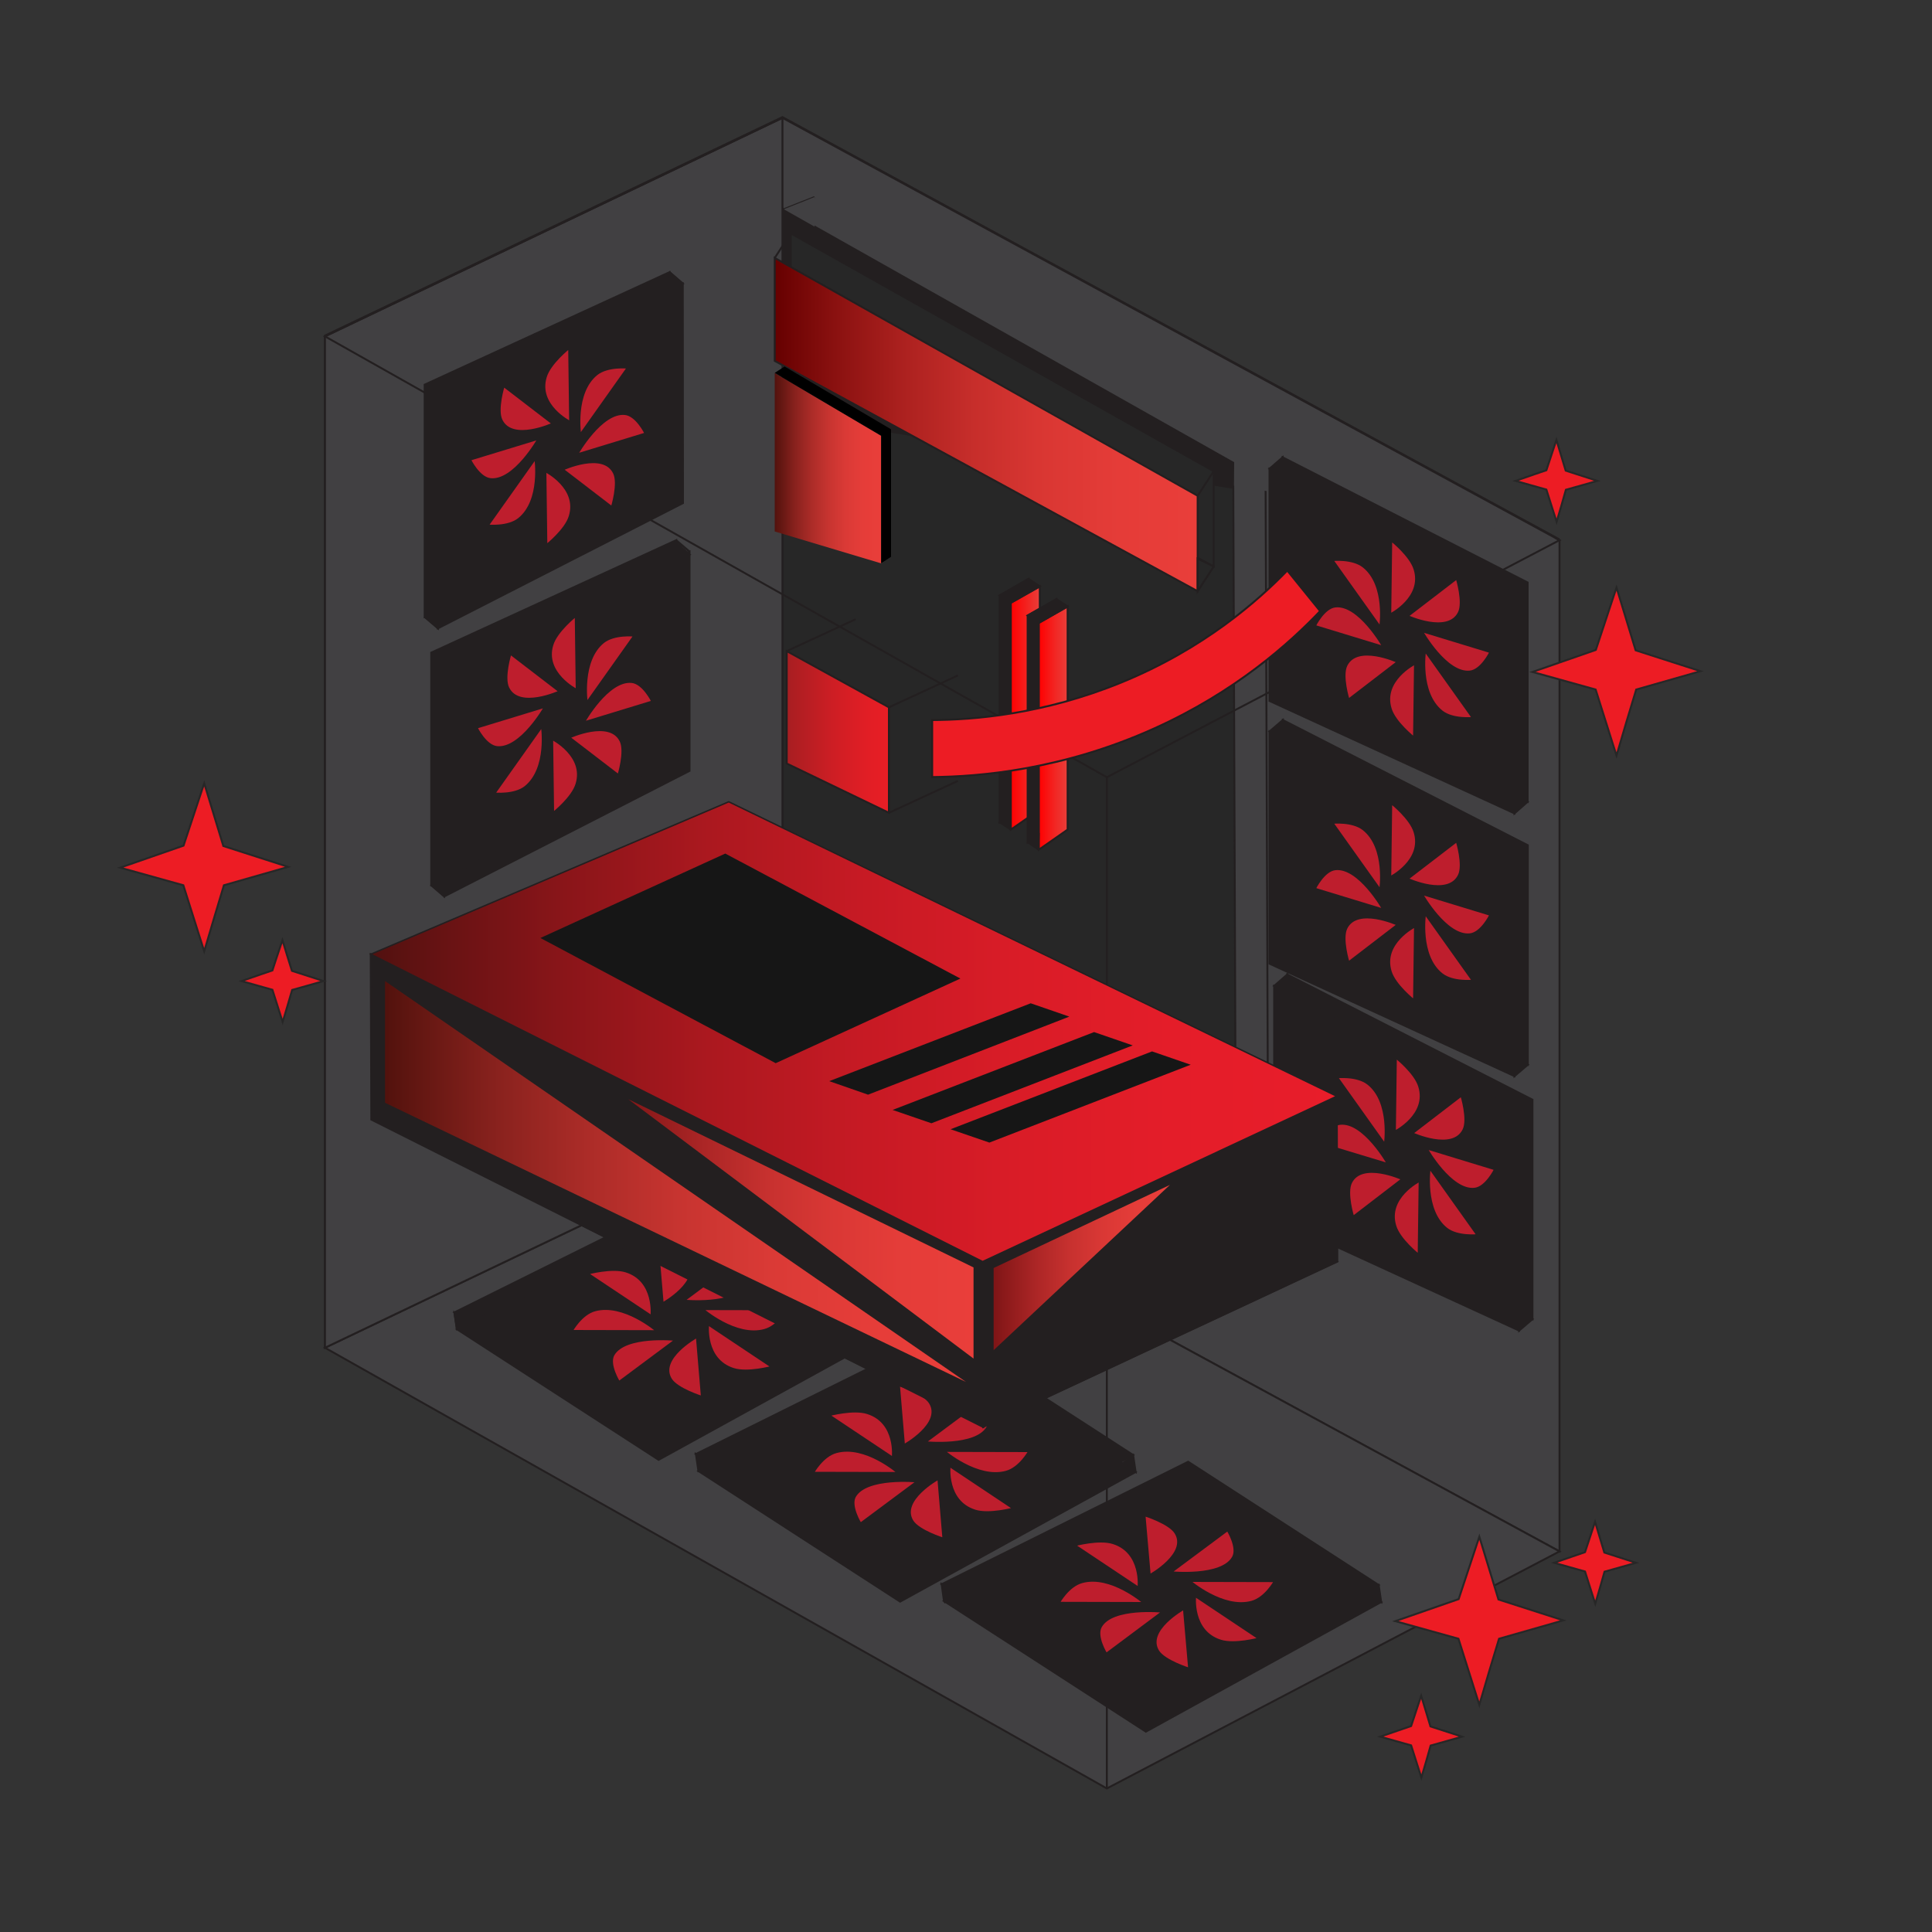 <?xml version="1.0" encoding="utf-8"?>
<!-- Generator: Adobe Illustrator 28.1.0, SVG Export Plug-In . SVG Version: 6.00 Build 0)  -->
<svg version="1.1" id="Layer_1" xmlns="http://www.w3.org/2000/svg" xmlns:xlink="http://www.w3.org/1999/xlink" x="0px" y="0px"
	 viewBox="0 0 1000 1000" style="enable-background:new 0 0 1000 1000;" xml:space="preserve">
<rect x="0" y="0" width="1000" height="1000" fill="#333333" stroke="none"/>
<style type="text/css">
	.st0{fill:#414042;stroke:#231F20;stroke-miterlimit:10;}
	.st1{fill:#272727;stroke:#231F20;stroke-miterlimit:10;}
	.st2{fill:#FFFFFF;stroke:#231F20;stroke-width:0.75;stroke-miterlimit:10;}
	.st3{fill:#FFFFFF;stroke:#231F20;stroke-miterlimit:10;}
	.st4{fill:none;stroke:#231F20;stroke-miterlimit:10;}
	.st5{fill:#231F20;stroke:#231F20;stroke-miterlimit:10;}
	.st6{fill:url(#SVGID_1_);stroke:#231F20;stroke-miterlimit:10;}
	.st7{fill:url(#SVGID_00000124120854297432408990000010760337593623232928_);stroke:#231F20;stroke-miterlimit:10;}
	.st8{fill:#BE1E2D;stroke:#231F20;stroke-miterlimit:10;}
	.st9{fill:url(#SVGID_00000107557270655940579860000013108269180035341495_);stroke:#231F20;stroke-miterlimit:10;}
	
		.st10{fill:url(#SVGID_00000054945675682779018650000000085940435293660043_);stroke:#231F20;stroke-width:0.75;stroke-miterlimit:10;}
	.st11{fill:#414042;}
	.st12{fill:url(#SVGID_00000078017423928065223940000011608914714422514845_);stroke:#231F20;stroke-miterlimit:10;}
	.st13{fill:#ED1C24;stroke:#231F20;stroke-miterlimit:10;}
	.st14{fill:#ED1C24;stroke:#272727;stroke-miterlimit:10;}
	.st15{fill:url(#SVGID_00000174571928982561960990000007310719344505909421_);}
	.st16{fill:url(#SVGID_00000023259673634074798180000007854989485745125562_);}
	.st17{fill:url(#SVGID_00000101798632911173490230000010467896949285640887_);stroke:#231F20;stroke-miterlimit:10;}
	.st18{fill:url(#SVGID_00000078044245764964144390000010574527282846983591_);stroke:#231F20;stroke-miterlimit:10;}
	.st19{fill:#161616;}
</style>
<polyline class="st0" points="605.1,169.8 807.2,279.6 807.2,803 596.8,688.7 "/>
<polygon class="st0" points="572.9,925.7 807.2,803 405,584.5 168.2,697.6 "/>
<polygon class="st0" points="421.6,102 655,233.6 656.5,638.2 421.6,514.4 "/>
<polygon class="st1" points="405,107.9 638.3,239.5 639.8,644 405,520.2 "/>
<polygon class="st2" points="508.9,738.6 692.2,653 377.5,500.6 192.2,579.5 "/>
<polyline class="st0" points="168.2,173.7 168.2,697.2 168.2,173.7 405,60.6 807.2,279.2 "/>
<path class="st3" d="M192.2,579.5l-0.3-85.6L192.2,579.5z"/>
<path class="st3" d="M508.6,653l0.3,85.6L508.6,653z"/>
<line class="st4" x1="572.9" y1="402.3" x2="572.9" y2="925.7"/>
<polygon class="st5" points="638.2,252.5 638.3,239.5 405.7,108.3 405.2,214.3 "/>
<line class="st4" x1="407.2" y1="337" x2="442.9" y2="320.5"/>
<line class="st4" x1="460.1" y1="366.1" x2="495.8" y2="349.6"/>
<line class="st4" x1="460.1" y1="420.7" x2="495.8" y2="404.2"/>
<path class="st3" d="M396.2,407.5"/>
<line class="st4" x1="407.2" y1="395.2" x2="442.9" y2="378.7"/>
<polyline class="st0" points="405,61 405,584.5 168.2,697.6 168.2,174.1 405,61 "/>
<polygon class="st5" points="517.4,308.2 517.4,425.6 532.4,415.2 532.4,299.6 "/>
<linearGradient id="SVGID_1_" gradientUnits="userSpaceOnUse" x1="523.2" y1="-133.55" x2="538.15" y2="-133.55" gradientTransform="matrix(1 0 0 1 0 500)">
	<stop  offset="0" style="stop-color:#FF0000"/>
	<stop  offset="1" style="stop-color:#E93E3A"/>
</linearGradient>
<polygon class="st6" points="523.2,312 523.2,429.4 538.2,419 538.2,303.5 "/>
<path class="st3" d="M532.4,339.6l5.8,3.8L532.4,339.6z"/>
<path class="st3" d="M523.2,352l-5.8-3.8L523.2,352z"/>
<polygon class="st5" points="531.9,318.6 531.9,436 546.8,425.6 546.8,310.1 "/>
<linearGradient id="SVGID_00000067216414101503499160000008341506313634645173_" gradientUnits="userSpaceOnUse" x1="537.66" y1="-123.15" x2="552.62" y2="-123.15" gradientTransform="matrix(1 0 0 1 0 500)">
	<stop  offset="0" style="stop-color:#FF0000"/>
	<stop  offset="0.593" style="stop-color:#F12825"/>
	<stop  offset="1" style="stop-color:#E93E3A"/>
</linearGradient>
<polygon style="fill:url(#SVGID_00000067216414101503499160000008341506313634645173_);stroke:#231F20;stroke-miterlimit:10;" points="
	537.7,322.4 537.7,439.8 552.6,429.4 552.6,313.9 "/>
<path class="st3" d="M537.7,362.4l-5.8-3.8L537.7,362.4z"/>
<path class="st3" d="M570.1,820.3"/>
<path class="st3" d="M421.6,102l-15.9,6.3L421.6,102z"/>
<polygon class="st4" points="572.9,402.3 807.2,279.6 405,61 168.2,174.1 "/>
<g>
	<g>
		<g>
			<polygon class="st5" points="663.9,236.7 790.7,301.5 790.7,415 663.9,356.9 			"/>
			<polygon class="st5" points="657.1,242.6 783.9,307.4 783.9,421 657.1,362.8 			"/>
		</g>
		<polygon class="st5" points="663.9,246.1 663.9,236.7 657.1,242.6 		"/>
		<line class="st4" x1="790.7" y1="301.5" x2="783.9" y2="307.4"/>
		<polygon class="st5" points="783.9,411.9 790.7,415 783.9,421 		"/>
		<line class="st4" x1="657.1" y1="362.8" x2="663.9" y2="356.9"/>
	</g>
	<g>
		<g>
			<path class="st8" d="M732.4,343.5l-0.5,38.3c0,0-10-7.9-12.1-15C715.3,352.1,732.4,343.5,732.4,343.5z"/>
		</g>
		<g>
			<path class="st8" d="M723.4,342.6L698,362.1c0,0-3.8-12.3-1.1-17.7C702.5,333,723.4,342.6,723.4,342.6z"/>
		</g>
		<g>
			<path class="st8" d="M716,334.8L680.6,324c0,0,4.6-9.5,10.6-10.1C703.5,312.6,716,334.8,716,334.8z"/>
		</g>
		<g>
			<path class="st8" d="M714.4,324.6l-24.7-34.7c0,0,10.3-1.1,16,3.4C717.7,302.8,714.4,324.6,714.4,324.6z"/>
		</g>
		<g>
			<path class="st8" d="M719.6,318l0.5-38.3c0,0,10,7.9,12.1,15C736.7,309.4,719.6,318,719.6,318z"/>
		</g>
		<g>
			<path class="st8" d="M728.6,318.9l25.4-19.5c0,0,3.8,12.3,1.1,17.7C749.5,328.4,728.6,318.9,728.6,318.9z"/>
		</g>
		<g>
			<path class="st8" d="M736,326.7l35.4,10.8c0,0-4.6,9.5-10.6,10.1C748.5,348.9,736,326.7,736,326.7z"/>
		</g>
		<g>
			<path class="st8" d="M737.6,336.9l24.7,34.7c0,0-10.3,1.1-16-3.4C734.3,358.6,737.6,336.9,737.6,336.9z"/>
		</g>
	</g>
</g>
<g>
	<g>
		<g>
			<polygon class="st5" points="664,372.7 790.8,437.5 790.8,551.1 664,492.9 			"/>
			<polygon class="st5" points="657.1,378.6 783.9,443.4 783.9,557 657.1,498.8 			"/>
		</g>
		<polygon class="st5" points="663.9,382.1 664,372.7 657.1,378.6 		"/>
		<line class="st4" x1="790.8" y1="437.5" x2="783.9" y2="443.4"/>
		<polygon class="st5" points="783.9,547.4 790.8,551.1 783.9,557 		"/>
		<line class="st4" x1="657.1" y1="498.8" x2="664" y2="492.9"/>
	</g>
	<g>
		<g>
			<path class="st8" d="M732.4,479.5l-0.5,38.3c0,0-10-7.9-12.1-15C715.3,488.1,732.4,479.5,732.4,479.5z"/>
		</g>
		<g>
			<path class="st8" d="M723.4,478.6L698,498.1c0,0-3.8-12.3-1.1-17.7C702.5,469.1,723.4,478.6,723.4,478.6z"/>
		</g>
		<g>
			<path class="st8" d="M716,470.8L680.6,460c0,0,4.6-9.5,10.6-10.1C703.5,448.6,716,470.8,716,470.8z"/>
		</g>
		<g>
			<path class="st8" d="M714.4,460.6l-24.7-34.7c0,0,10.3-1.1,16,3.4C717.7,438.8,714.4,460.6,714.4,460.6z"/>
		</g>
		<g>
			<path class="st8" d="M719.6,454l0.5-38.3c0,0,10,7.9,12.1,15C736.7,445.4,719.6,454,719.6,454z"/>
		</g>
		<g>
			<path class="st8" d="M728.6,454.9l25.4-19.5c0,0,3.8,12.3,1.1,17.7C749.5,464.5,728.6,454.9,728.6,454.9z"/>
		</g>
		<g>
			<path class="st8" d="M736,462.7l35.4,10.8c0,0-4.6,9.5-10.6,10.1C748.5,484.9,736,462.7,736,462.7z"/>
		</g>
		<g>
			<path class="st8" d="M737.6,472.9l24.7,34.7c0,0-10.3,1.1-16-3.4C734.3,494.7,737.6,472.9,737.6,472.9z"/>
		</g>
	</g>
</g>
<g>
	<g>
		<g>
			<polygon class="st5" points="666.3,504.4 793.2,569.2 793.2,682.8 666.3,624.6 			"/>
			<polygon class="st5" points="659.5,510.3 786.3,575.1 786.3,688.7 659.5,630.5 			"/>
		</g>
		<polygon class="st5" points="666.3,513.3 666.3,504.4 659.5,510.3 		"/>
		<line class="st4" x1="793.2" y1="569.2" x2="786.3" y2="575.1"/>
		<polygon class="st5" points="786.7,679.8 786.3,688.7 793.2,682.8 		"/>
		<line class="st4" x1="659.5" y1="630.5" x2="666.3" y2="624.6"/>
	</g>
	<g>
		<g>
			<path class="st8" d="M734.8,611.2l-0.5,38.3c0,0-10-7.9-12.1-15C717.7,619.8,734.8,611.2,734.8,611.2z"/>
		</g>
		<g>
			<path class="st8" d="M725.8,610.3l-25.4,19.5c0,0-3.8-12.3-1.1-17.7C704.9,600.8,725.8,610.3,725.8,610.3z"/>
		</g>
		<g>
			<path class="st8" d="M718.4,602.5L683,591.8c0,0,4.6-9.5,10.6-10.1C705.9,580.3,718.4,602.5,718.4,602.5z"/>
		</g>
		<g>
			<path class="st8" d="M716.8,592.3l-24.7-34.7c0,0,10.3-1.1,16,3.4C720.1,570.5,716.8,592.3,716.8,592.3z"/>
		</g>
		<g>
			<path class="st8" d="M722,585.7l0.5-38.3c0,0,10,7.9,12.1,15C739.1,577.1,722,585.7,722,585.7z"/>
		</g>
		<g>
			<path class="st8" d="M731,586.6l25.4-19.5c0,0,3.8,12.3,1.1,17.7C751.9,596.2,731,586.6,731,586.6z"/>
		</g>
		<g>
			<path class="st8" d="M738.4,594.4l35.4,10.8c0,0-4.6,9.5-10.6,10.1C750.9,616.6,738.4,594.4,738.4,594.4z"/>
		</g>
		<g>
			<path class="st8" d="M740,604.6l24.7,34.7c0,0-10.3,1.1-16-3.4C736.8,626.4,740,604.6,740,604.6z"/>
		</g>
	</g>
</g>
<g>
	<g>
		<g>
			<polygon class="st5" points="235.2,679.3 362.8,615.9 461.5,679.8 339.7,746.9 			"/>
			<polygon class="st5" points="236.5,688 364.1,624.7 462.8,688.5 340.9,755.6 			"/>
		</g>
		<path class="st5" d="M235.2,679.3l1.3,8.7L235.2,679.3z"/>
		<line class="st4" x1="362.8" y1="615.9" x2="364.1" y2="624.7"/>
		<line class="st4" x1="461.5" y1="679.8" x2="462.8" y2="688.5"/>
		<line class="st4" x1="340.9" y1="755.6" x2="339.7" y2="746.9"/>
	</g>
	<g>
		<g>
			<path class="st8" d="M366.5,685.5l33,22c0,0-12.5,3.4-19.8,1.1C364.4,703.8,366.5,685.5,366.5,685.5z"/>
		</g>
		<g>
			<path class="st8" d="M360.7,692l2.6,31c0,0-12.8-4-16-9.1C340.6,703.1,360.7,692,360.7,692z"/>
		</g>
		<g>
			<path class="st8" d="M349.7,693.5l-29.3,21.8c0,0-5.6-9-2.9-14C323.5,690.8,349.7,693.5,349.7,693.5z"/>
		</g>
		<g>
			<path class="st8" d="M340,689l-44-0.1c0,0,4.8-8.8,12-10.7C322.9,674.2,340,689,340,689z"/>
		</g>
		<g>
			<path class="st8" d="M337.2,681.2l-33-22c0,0,12.5-3.4,19.8-1.1C339.3,662.9,337.2,681.2,337.2,681.2z"/>
		</g>
		<g>
			<path class="st8" d="M343,674.6l-2.6-31c0,0,12.8,4,16,9.1C363,663.5,343,674.6,343,674.6z"/>
		</g>
		<g>
			<path class="st8" d="M354,673.2l29.3-21.8c0,0,5.6,9,2.9,14C380.2,675.8,354,673.2,354,673.2z"/>
		</g>
		<g>
			<path class="st8" d="M363.7,677.6l44,0.1c0,0-4.8,8.8-12,10.7C380.8,692.5,363.7,677.6,363.7,677.6z"/>
		</g>
	</g>
</g>
<g>
	<g>
		<g>
			<polygon class="st5" points="360.2,752.6 487.8,689.3 586.5,753.1 464.6,820.2 			"/>
			<polygon class="st5" points="361.5,761.4 489.1,698 587.8,761.9 465.9,829 			"/>
		</g>
		<polygon class="st5" points="368.4,758 361.5,761.4 360.2,752.6 		"/>
		<line class="st4" x1="487.8" y1="689.3" x2="489.1" y2="698"/>
		<polygon class="st5" points="581,757.5 586.5,753.1 587.8,761.9 		"/>
		<line class="st4" x1="465.9" y1="829" x2="464.6" y2="820.2"/>
	</g>
	<g>
		<g>
			<path class="st8" d="M491.5,758.8l33,22c0,0-12.5,3.4-19.8,1.1C489.4,777.1,491.5,758.8,491.5,758.8z"/>
		</g>
		<g>
			<path class="st8" d="M485.7,765.4l2.6,31c0,0-12.8-4-16-9.1C465.6,776.5,485.7,765.4,485.7,765.4z"/>
		</g>
		<g>
			<path class="st8" d="M474.7,766.8l-29.3,21.8c0,0-5.6-9-2.9-14C448.4,764.2,474.7,766.8,474.7,766.8z"/>
		</g>
		<g>
			<path class="st8" d="M464.9,762.4l-44-0.1c0,0,4.8-8.8,12-10.7C447.9,747.5,464.9,762.4,464.9,762.4z"/>
		</g>
		<g>
			<path class="st8" d="M462.1,754.5l-33-22c0,0,12.5-3.4,19.8-1.1C464.3,736.2,462.1,754.5,462.1,754.5z"/>
		</g>
		<g>
			<path class="st8" d="M467.9,748l-2.6-31c0,0,12.8,4,16,9.1C488,736.9,467.9,748,467.9,748z"/>
		</g>
		<g>
			<path class="st8" d="M478.9,746.5l29.3-21.8c0,0,5.6,9,2.9,14C505.2,749.2,478.9,746.5,478.9,746.5z"/>
		</g>
		<g>
			<path class="st8" d="M488.7,751l44,0.1c0,0-4.8,8.8-12,10.7C505.8,765.8,488.7,751,488.7,751z"/>
		</g>
	</g>
</g>
<g>
	<g>
		<g>
			<polygon class="st5" points="487.4,820 615,756.6 713.6,820.4 591.8,887.5 			"/>
			<polygon class="st5" points="488.6,828.7 616.2,765.3 714.9,829.2 593.1,896.3 			"/>
		</g>
		<polyline class="st5" points="488.6,828.7 487.4,820 494.4,825.2 488.7,829.6 		"/>
		<line class="st4" x1="615" y1="756.6" x2="616.2" y2="765.3"/>
		<polygon class="st5" points="707.1,824.1 713.6,820.4 714.9,829.2 		"/>
		<line class="st4" x1="593.1" y1="896.3" x2="591.8" y2="887.5"/>
	</g>
	<g>
		<g>
			<path class="st8" d="M618.6,826.1l33,22c0,0-12.5,3.4-19.8,1.1C616.5,844.4,618.6,826.1,618.6,826.1z"/>
		</g>
		<g>
			<path class="st8" d="M612.8,832.7l2.7,31c0,0-12.8-4-16-9.1C592.8,843.8,612.8,832.7,612.8,832.7z"/>
		</g>
		<g>
			<path class="st8" d="M601.8,834.2L572.6,856c0,0-5.6-9-2.8-14C575.6,831.5,601.8,834.2,601.8,834.2z"/>
		</g>
		<g>
			<path class="st8" d="M592.1,829.7l-44-0.1c0,0,4.8-8.8,12-10.7C575,814.8,592.1,829.7,592.1,829.7z"/>
		</g>
		<g>
			<path class="st8" d="M589.3,821.8l-33-22c0,0,12.5-3.4,19.8-1.1C591.4,803.5,589.3,821.8,589.3,821.8z"/>
		</g>
		<g>
			<path class="st8" d="M595.1,815.3l-2.7-31c0,0,12.8,4,16,9.1C615.2,804.2,595.1,815.3,595.1,815.3z"/>
		</g>
		<g>
			<path class="st8" d="M606.1,813.8l29.3-21.8c0,0,5.6,9,2.8,14C632.4,816.5,606.1,813.8,606.1,813.8z"/>
		</g>
		<g>
			<path class="st8" d="M615.8,818.3l44,0.1c0,0-4.8,8.8-12,10.7C632.9,833.1,615.8,818.3,615.8,818.3z"/>
		</g>
	</g>
</g>
<g>
	<g>
		<g>
			<polygon class="st5" points="226.7,325.2 353.5,260.4 353.4,146.8 226.6,205 			"/>
			<polygon class="st5" points="219.8,319.3 346.6,254.5 346.5,140.9 219.8,199.1 			"/>
		</g>
		<path class="st5" d="M226.7,325.2l-6.9-5.9L226.7,325.2z"/>
		<line class="st4" x1="353.5" y1="260.4" x2="346.6" y2="254.5"/>
		<polyline class="st5" points="346.6,141.6 353.4,146.8 346.5,140.9 		"/>
		<line class="st4" x1="219.8" y1="199.1" x2="226.6" y2="205"/>
	</g>
	<g>
		<g>
			<path class="st8" d="M295.1,218.4l-0.5-38.3c0,0-10,7.9-12.1,15C278,209.8,295.1,218.4,295.1,218.4z"/>
		</g>
		<g>
			<path class="st8" d="M286.1,219.3l-25.4-19.5c0,0-3.8,12.3-1.1,17.7C265.2,228.9,286.1,219.3,286.1,219.3z"/>
		</g>
		<g>
			<path class="st8" d="M278.7,227.1l-35.4,10.8c0,0,4.6,9.5,10.6,10.1C266.2,249.3,278.7,227.1,278.7,227.1z"/>
		</g>
		<g>
			<path class="st8" d="M277.1,237.3L252.5,272c0,0,10.3,1.1,16-3.4C280.4,259.1,277.1,237.3,277.1,237.3z"/>
		</g>
		<g>
			<path class="st8" d="M282.3,243.9l0.5,38.3c0,0,10-7.9,12.1-15C299.4,252.5,282.3,243.9,282.3,243.9z"/>
		</g>
		<g>
			<path class="st8" d="M291.3,243l25.4,19.5c0,0,3.8-12.3,1.1-17.7C312.2,233.4,291.3,243,291.3,243z"/>
		</g>
		<g>
			<path class="st8" d="M298.7,235.2l35.4-10.8c0,0-4.6-9.5-10.6-10.1C311.2,213,298.7,235.2,298.7,235.2z"/>
		</g>
		<g>
			<path class="st8" d="M300.3,225l24.6-34.7c0,0-10.3-1.1-16,3.4C297,203.2,300.3,225,300.3,225z"/>
		</g>
	</g>
</g>
<polygon class="st1" points="409.3,120.8 628.2,243.9 628.2,293.2 409.3,174.1 "/>
<linearGradient id="SVGID_00000178899013889837719130000015919795040734982818_" gradientUnits="userSpaceOnUse" x1="401" y1="-280.25" x2="619.9" y2="-280.25" gradientTransform="matrix(1 0 0 1 0 500)">
	<stop  offset="0" style="stop-color:#660000"/>
	<stop  offset="0.142" style="stop-color:#8A1110"/>
	<stop  offset="0.305" style="stop-color:#AC211F"/>
	<stop  offset="0.472" style="stop-color:#C72E2B"/>
	<stop  offset="0.641" style="stop-color:#DA3733"/>
	<stop  offset="0.815" style="stop-color:#E53C38"/>
	<stop  offset="1" style="stop-color:#E93E3A"/>
</linearGradient>
<polygon style="fill:url(#SVGID_00000178899013889837719130000015919795040734982818_);stroke:#231F20;stroke-miterlimit:10;" points="
	401,133.5 619.9,256.6 619.9,306 401,186.8 "/>
<line class="st4" x1="401" y1="133.5" x2="409.3" y2="120.8"/>
<line class="st4" x1="619.9" y1="256.6" x2="628.2" y2="243.9"/>
<path class="st4" d="M628.2,293.2l-8.3,12.7L628.2,293.2z"/>
<polygon class="st5" points="192.2,579.5 508.9,738.6 508.6,653 191.9,493.9 "/>
<polygon class="st5" points="508.6,653 508.9,738.6 692.2,653 691.9,567.4 "/>
<linearGradient id="SVGID_00000075130413826464511730000008616313247205897122_" gradientUnits="userSpaceOnUse" x1="191.9" y1="34" x2="691.9" y2="34" gradientTransform="matrix(1 0 0 1 0 500)">
	<stop  offset="0" style="stop-color:#51110F"/>
	<stop  offset="4.600000e-02" style="stop-color:#5F1212"/>
	<stop  offset="0.197" style="stop-color:#891519"/>
	<stop  offset="0.35" style="stop-color:#AB181F"/>
	<stop  offset="0.506" style="stop-color:#C61A24"/>
	<stop  offset="0.664" style="stop-color:#D91C27"/>
	<stop  offset="0.827" style="stop-color:#E41D29"/>
	<stop  offset="1" style="stop-color:#E81D2A"/>
</linearGradient>
<polygon style="fill:url(#SVGID_00000075130413826464511730000008616313247205897122_);stroke:#231F20;stroke-width:0.75;stroke-miterlimit:10;" points="
	508.6,653 691.9,567.4 377.2,415 191.9,493.9 "/>
<polygon class="st5" points="517.4,308.2 523.2,312 538.2,303.5 532.4,299.6 "/>
<polygon class="st5" points="531.9,318.6 537.7,322.4 552.6,313.9 546.8,310.1 "/>
<polygon class="st5" points="523,421.7 517.4,425.6 522.9,429.2 "/>
<path class="st5" d="M532.1,476"/>
<polygon class="st5" points="532.1,436 537.4,439.7 537.6,432.1 "/>
<polygon class="st11" points="421.6,117.3 405.7,108.3 421.6,102 "/>
<linearGradient id="SVGID_00000119078847726672316200000016595353784748174268_" gradientUnits="userSpaceOnUse" x1="407.2" y1="-121.15" x2="460.1" y2="-121.15" gradientTransform="matrix(1 0 0 1 0 500)">
	<stop  offset="8.938416e-03" style="stop-color:#A81E22"/>
	<stop  offset="7.750000e-02" style="stop-color:#AE1E22"/>
	<stop  offset="0.457" style="stop-color:#CE1E24"/>
	<stop  offset="0.778" style="stop-color:#E11E25"/>
	<stop  offset="1" style="stop-color:#E81E25"/>
</linearGradient>
<polygon style="fill:url(#SVGID_00000119078847726672316200000016595353784748174268_);stroke:#231F20;stroke-miterlimit:10;" points="
	407.2,337 407.2,395.2 460.1,420.7 460.1,366.1 "/>
<path class="st3" d="M168.2,174.1"/>
<path class="st0" d="M-5.9,77.2"/>
<path class="st3" d="M605.1,169.8"/>
<polygon class="st1" points="619.9,289.2 619.9,306 628.2,293.2 "/>
<polyline class="st5" points="226.6,316.3 220.3,319.7 226.7,325.2 226.6,316.7 "/>
<polygon class="st5" points="346.5,149.5 347,141.2 353.4,146.8 "/>
<polygon class="st5" points="243.4,684.6 236.5,688 235.2,679.3 "/>
<path class="st13" d="M482.5,372.7c21.4-0.1,57.4-2.9,97.8-19.4c43.1-17.6,71.2-42.7,86-58l17,21c-15.7,16.5-43.7,41.7-85.8,60.7
	c-47.6,21.5-90.8,25-115,25.2V372.7L482.5,372.7z"/>
<g>
	<g>
		<g>
			<polygon class="st5" points="230.1,463.9 356.9,399 356.9,285.5 230.1,343.7 			"/>
			<polygon class="st5" points="223.2,458 350,393.1 350,279.6 223.2,337.8 			"/>
		</g>
		<path class="st5" d="M230.1,463.9l-6.9-5.9L230.1,463.9z"/>
		<line class="st4" x1="356.9" y1="399" x2="350" y2="393.1"/>
		<polyline class="st5" points="350,280.2 356.9,285.5 350,279.6 		"/>
		<line class="st4" x1="223.2" y1="337.8" x2="230.1" y2="343.7"/>
	</g>
	<g>
		<g>
			<path class="st8" d="M298.5,357.1l-0.5-38.3c0,0-10,7.9-12.1,15C281.4,348.4,298.5,357.1,298.5,357.1z"/>
		</g>
		<g>
			<path class="st8" d="M289.6,357.9l-25.4-19.5c0,0-3.8,12.3-1.1,17.7C268.7,367.5,289.6,357.9,289.6,357.9z"/>
		</g>
		<g>
			<path class="st8" d="M282.1,365.8l-35.4,10.8c0,0,4.6,9.5,10.6,10.1C269.6,387.9,282.1,365.8,282.1,365.8z"/>
		</g>
		<g>
			<path class="st8" d="M280.5,376l-24.6,34.7c0,0,10.3,1.1,16-3.4C283.8,397.7,280.5,376,280.5,376z"/>
		</g>
		<g>
			<path class="st8" d="M285.8,382.5l0.5,38.3c0,0,10-7.9,12.1-15C302.9,391.2,285.8,382.5,285.8,382.5z"/>
		</g>
		<g>
			<path class="st8" d="M294.7,381.7l25.4,19.5c0,0,3.8-12.3,1.1-17.7C315.6,372.1,294.7,381.7,294.7,381.7z"/>
		</g>
		<g>
			<path class="st8" d="M302.2,373.9l35.4-10.8c0,0-4.6-9.5-10.6-10.1C314.6,351.7,302.2,373.9,302.2,373.9z"/>
		</g>
		<g>
			<path class="st8" d="M303.7,363.7l24.6-34.7c0,0-10.3-1.1-16,3.4C300.5,341.9,303.7,363.7,303.7,363.7z"/>
		</g>
	</g>
</g>
<polyline class="st5" points="229.8,455 223.4,458.4 229.8,463.9 229.8,455.3 "/>
<polygon class="st5" points="350,289.6 350.4,281.4 356.9,287 "/>
<path class="st14" d="M146.3,529c-1.8-5.6-3.5-11.1-5.3-16.7c-5.3-1.5-10.6-3-16-4.5c5.3-1.9,16-5.5,16-5.5s3.4-10.5,5.2-15.7
	c1.6,5.3,3.2,10.6,4.9,15.9c5.5,1.8,10.9,3.5,16.4,5.3c-5.4,1.5-10.8,3.1-16.3,4.6C149.6,517.9,148,523.4,146.3,529z"/>
<path class="st14" d="M836.7,391.1c-3.6-11.4-7.2-22.8-10.8-34.2c-10.9-3-21.8-6.1-32.7-9.1c10.9-3.8,32.8-11.4,32.8-11.4
	s7.1-21.5,10.7-32.3c3.3,10.9,6.6,21.7,9.9,32.5c11.2,3.6,22.4,7.2,33.6,10.8c-11.1,3.2-22.2,6.3-33.3,9.5
	C843.4,368.3,840,379.7,836.7,391.1z"/>
<path class="st14" d="M805.7,270.1c-1.8-5.6-3.5-11.1-5.3-16.7c-5.3-1.5-10.7-3-16-4.5c5.3-1.9,16-5.5,16-5.5s3.5-10.5,5.2-15.7
	c1.6,5.3,3.2,10.6,4.8,15.9c5.5,1.8,10.9,3.5,16.4,5.3c-5.4,1.5-10.8,3.1-16.3,4.6C809,259,807.3,264.6,805.7,270.1z"/>
<path class="st14" d="M105.7,492.4c-3.6-11.4-7.2-22.8-10.8-34.2c-10.9-3-21.8-6.1-32.7-9.1c10.9-3.8,32.8-11.4,32.8-11.4
	s7.1-21.5,10.7-32.3c3.3,10.9,6.6,21.7,9.9,32.5c11.2,3.6,22.4,7.2,33.6,10.8c-11.1,3.2-22.2,6.3-33.3,9.5
	C112.4,469.6,109.1,481,105.7,492.4z"/>
<path class="st14" d="M765.7,882.4c-3.6-11.4-7.2-22.8-10.8-34.2c-10.9-3-21.8-6.1-32.7-9.1c10.9-3.8,32.8-11.4,32.8-11.4
	s7.1-21.5,10.7-32.3c3.3,10.8,6.6,21.7,9.9,32.5c11.2,3.6,22.4,7.2,33.6,10.8c-11.1,3.2-22.2,6.3-33.3,9.5
	C772.4,859.6,769,871,765.7,882.4z"/>
<path class="st14" d="M735.7,920.1c-1.8-5.6-3.5-11.1-5.3-16.7c-5.3-1.5-10.7-3-16-4.5c5.3-1.8,16-5.5,16-5.5s3.5-10.5,5.2-15.7
	c1.6,5.3,3.2,10.6,4.8,15.9c5.5,1.8,10.9,3.5,16.4,5.3c-5.4,1.5-10.8,3.1-16.3,4.6C739,909,737.3,914.6,735.7,920.1z"/>
<path class="st14" d="M825.7,830.1c-1.8-5.6-3.5-11.1-5.3-16.7c-5.3-1.5-10.7-3-16-4.5c5.3-1.8,16-5.5,16-5.5s3.5-10.5,5.2-15.7
	c1.6,5.3,3.2,10.6,4.8,15.9c5.5,1.8,10.9,3.5,16.4,5.3c-5.4,1.5-10.8,3.1-16.3,4.6C829,819,827.3,824.6,825.7,830.1z"/>
<linearGradient id="SVGID_00000169542180259103960920000001040131929916974725_" gradientUnits="userSpaceOnUse" x1="199.3" y1="388.45" x2="500" y2="388.45" gradientTransform="matrix(1 0 0 -1 0 1000)">
	<stop  offset="0" style="stop-color:#52120D"/>
	<stop  offset="4.601109e-02" style="stop-color:#601611"/>
	<stop  offset="0.197" style="stop-color:#8A221E"/>
	<stop  offset="0.35" style="stop-color:#AC2C28"/>
	<stop  offset="0.506" style="stop-color:#C73430"/>
	<stop  offset="0.664" style="stop-color:#DA3A36"/>
	<stop  offset="0.827" style="stop-color:#E53D39"/>
	<stop  offset="1" style="stop-color:#E93E3A"/>
</linearGradient>
<polygon style="fill:url(#SVGID_00000169542180259103960920000001040131929916974725_);" points="199.3,507.8 199.3,570.8 
	500,715.3 "/>
<linearGradient id="SVGID_00000168113387326302897640000012061151369407137952_" gradientUnits="userSpaceOnUse" x1="401" y1="757.65" x2="456.1" y2="757.65" gradientTransform="matrix(1 0 0 -1 0 1000)">
	<stop  offset="0" style="stop-color:#52120D"/>
	<stop  offset="4.601109e-02" style="stop-color:#601611"/>
	<stop  offset="0.197" style="stop-color:#8A221E"/>
	<stop  offset="0.35" style="stop-color:#AC2C28"/>
	<stop  offset="0.506" style="stop-color:#C73430"/>
	<stop  offset="0.664" style="stop-color:#DA3A36"/>
	<stop  offset="0.827" style="stop-color:#E53D39"/>
	<stop  offset="1" style="stop-color:#E93E3A"/>
</linearGradient>
<polygon style="fill:url(#SVGID_00000168113387326302897640000012061151369407137952_);" points="401,193.1 401,275.1 456.1,291.6 
	456.1,225.6 "/>
<path class="st0" d="M401,193.1"/>
<polygon points="401,193 406.1,189.7 461.2,222.2 461.2,288.2 456.1,291.5 456.1,225.5 "/>
<linearGradient id="SVGID_00000133512592801470588990000014636784456737321885_" gradientUnits="userSpaceOnUse" x1="513.8" y1="344.25" x2="608.2" y2="344.25" gradientTransform="matrix(1 0 0 -1 0 1000)">
	<stop  offset="0" style="stop-color:#7D1416"/>
	<stop  offset="6.022996e-02" style="stop-color:#8A191A"/>
	<stop  offset="0.239" style="stop-color:#AC2626"/>
	<stop  offset="0.421" style="stop-color:#C7312F"/>
	<stop  offset="0.607" style="stop-color:#DA3835"/>
	<stop  offset="0.797" style="stop-color:#E53D39"/>
	<stop  offset="1" style="stop-color:#E93E3A"/>
</linearGradient>
<polygon style="fill:url(#SVGID_00000133512592801470588990000014636784456737321885_);stroke:#231F20;stroke-miterlimit:10;" points="
	513.8,656 513.8,700 608.2,611.5 "/>
<linearGradient id="SVGID_00000102536978667732283520000015911943006698098572_" gradientUnits="userSpaceOnUse" x1="320.7" y1="364.8" x2="504.4" y2="364.8" gradientTransform="matrix(1 0 0 -1 0 1000)">
	<stop  offset="0" style="stop-color:#7D1416"/>
	<stop  offset="6.022996e-02" style="stop-color:#8A191A"/>
	<stop  offset="0.239" style="stop-color:#AC2626"/>
	<stop  offset="0.421" style="stop-color:#C7312F"/>
	<stop  offset="0.607" style="stop-color:#DA3835"/>
	<stop  offset="0.797" style="stop-color:#E53D39"/>
	<stop  offset="1" style="stop-color:#E93E3A"/>
</linearGradient>
<polygon style="fill:url(#SVGID_00000102536978667732283520000015911943006698098572_);stroke:#231F20;stroke-miterlimit:10;" points="
	504.4,655.7 504.4,704.2 320.7,566.2 "/>
<polygon class="st19" points="401.5,550.3 279.7,485.5 375.4,441.8 497.1,506.5 "/>
<polygon class="st19" points="449.3,566.6 429.2,559.6 533.5,519.3 553.5,526.2 "/>
<polygon class="st19" points="482.1,581.4 462,574.5 566.3,534.2 586.3,541.1 "/>
<polygon class="st19" points="512.1,591.4 492,584.5 596.3,544.2 616.3,551.1 "/>
</svg>
